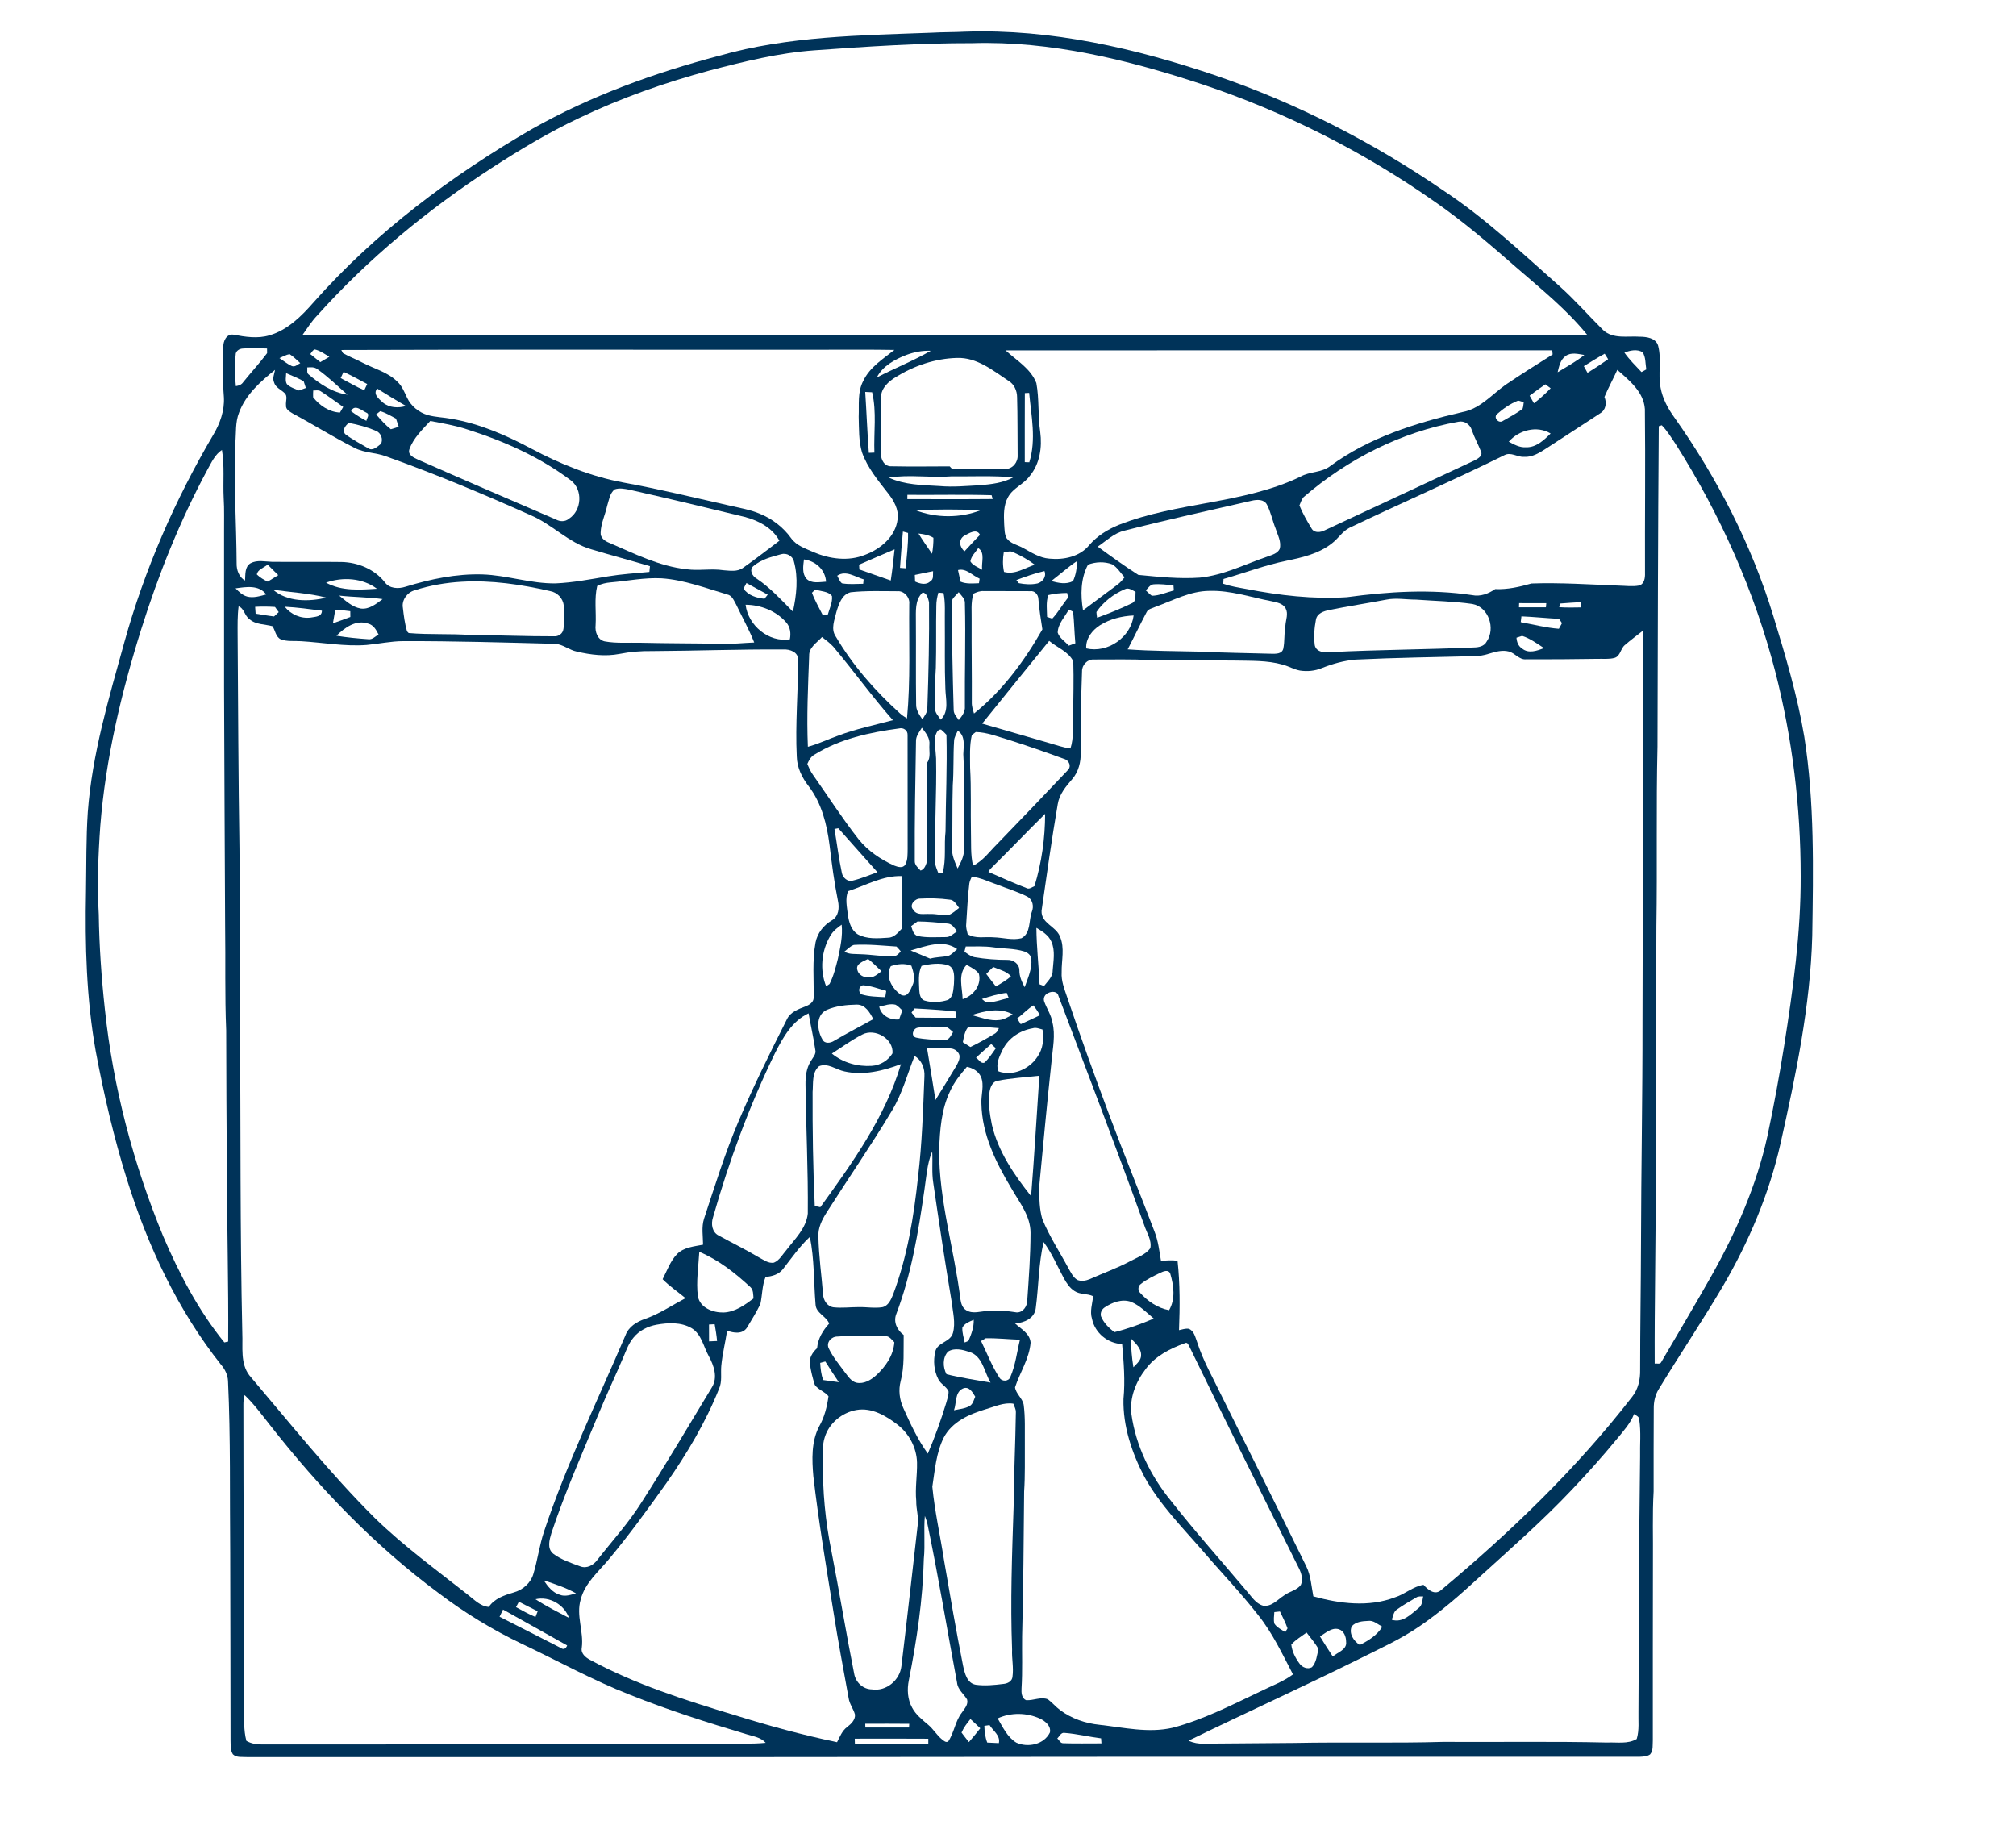 <?xml version="1.0" encoding="UTF-8" ?>
<!DOCTYPE svg PUBLIC "-//W3C//DTD SVG 1.1//EN" "http://www.w3.org/Graphics/SVG/1.1/DTD/svg11.dtd">
<svg width="1045pt" height="957pt" viewBox="0 0 1045 957" version="1.1" xmlns="http://www.w3.org/2000/svg">
<path fill="#FFFFFF" d=" M 0.00 0.00 L 1045.00 0.00 L 1045.00 957.00 L 0.00 957.00 L 0.00 0.00 Z" />
<path fill="#003359" d=" M 500.28 16.41 C 544.84 14.87 588.87 25.09 630.81 39.36 C 672.66 53.68 712.31 74.13 748.76 99.14 C 770.34 113.46 789.16 131.35 808.51 148.44 C 816.42 155.53 823.41 163.55 830.93 171.02 C 836.09 175.88 843.56 174.08 849.94 174.52 C 853.49 174.55 858.29 175.14 859.48 179.15 C 861.40 186.30 859.33 193.82 860.78 201.04 C 861.82 206.60 864.53 211.69 867.82 216.24 C 890.12 247.71 907.99 282.48 919.25 319.43 C 925.53 339.99 931.72 360.67 935.27 381.91 C 940.62 416.01 939.92 450.65 939.39 485.05 C 938.41 521.44 930.87 557.22 922.96 592.62 C 917.06 618.81 906.47 643.79 892.91 666.90 C 882.31 684.83 870.70 702.12 859.88 719.90 C 857.98 722.92 857.18 726.49 857.23 730.04 C 857.15 744.37 857.15 758.70 857.16 773.03 C 856.47 785.02 856.93 797.05 856.80 809.06 C 856.76 840.03 856.70 871.01 856.74 901.99 C 856.57 904.45 857.06 907.33 855.31 909.35 C 853.76 910.43 851.82 910.48 850.02 910.56 C 729.35 910.65 608.68 910.48 488.01 910.65 C 368.02 910.83 248.03 910.66 128.03 910.73 C 125.59 910.53 122.65 911.15 120.71 909.27 C 119.33 907.12 119.61 904.46 119.50 902.04 C 119.49 869.70 119.39 837.37 119.33 805.04 C 119.03 775.29 119.59 745.53 118.19 715.81 C 118.06 712.63 116.62 709.70 114.56 707.33 C 92.04 678.96 76.48 645.63 65.75 611.18 C 58.98 589.50 53.84 567.34 49.65 545.02 C 44.75 517.66 44.03 489.76 44.57 462.03 C 44.80 448.33 44.59 434.61 45.50 420.93 C 47.73 390.87 56.43 361.86 64.43 332.96 C 74.89 295.29 90.66 259.17 110.47 225.50 C 114.02 219.62 116.45 212.83 116.05 205.89 C 115.33 197.26 115.80 188.60 115.76 179.96 C 115.60 176.94 117.35 172.95 120.97 173.45 C 127.11 174.62 133.56 175.64 139.69 173.80 C 149.11 171.03 156.33 163.85 162.62 156.63 C 194.75 120.36 234.00 90.99 275.83 66.83 C 306.18 49.69 339.20 37.78 372.82 28.89 C 408.54 18.70 446.00 18.34 482.83 16.95 C 488.64 16.61 494.47 16.71 500.28 16.41 Z" />
<path fill="#FFFFFF" d=" M 422.09 26.09 C 449.35 24.11 476.65 22.31 504.01 22.37 C 544.67 21.14 584.69 31.01 623.05 43.66 C 665.91 57.94 706.64 78.54 743.62 104.48 C 758.48 114.75 772.17 126.56 785.75 138.42 C 798.63 149.61 812.07 160.37 822.85 173.70 C 600.82 173.74 378.79 173.80 156.76 173.67 C 159.24 170.21 161.50 166.57 164.47 163.49 C 190.95 133.99 221.80 108.57 255.00 86.98 C 269.56 77.56 284.46 68.60 300.16 61.20 C 321.88 50.78 344.71 42.78 367.95 36.51 C 385.74 31.87 403.70 27.41 422.09 26.09 Z" />
<path fill="#FFFFFF" d=" M 122.15 183.93 C 122.09 181.92 124.10 180.70 125.90 180.65 C 130.07 180.26 134.26 180.52 138.43 180.63 C 138.44 181.24 138.45 182.44 138.46 183.04 C 134.56 188.22 130.16 193.00 126.09 198.04 C 125.23 199.40 123.78 199.91 122.26 200.15 C 121.68 194.77 121.57 189.30 122.15 183.93 Z" />
<path fill="#FFFFFF" d=" M 160.84 183.54 C 161.53 182.67 162.02 181.47 163.18 181.12 C 165.97 181.72 168.28 183.54 170.73 184.91 C 169.16 185.84 167.60 186.78 166.03 187.70 C 164.28 186.33 162.56 184.93 160.84 183.54 Z" />
<path fill="#FFFFFF" d=" M 176.92 181.40 C 260.28 181.09 343.65 181.35 427.02 181.26 C 439.21 181.33 451.41 181.13 463.61 181.37 C 457.71 186.08 450.84 190.31 447.51 197.39 C 444.41 203.09 445.38 209.78 445.11 216.00 C 445.30 222.16 445.05 228.48 446.82 234.45 C 449.64 242.45 455.17 249.05 460.31 255.65 C 463.31 259.45 465.98 264.05 465.29 269.08 C 464.27 278.07 456.49 284.55 448.47 287.55 C 439.86 291.09 430.09 289.75 421.72 286.20 C 417.57 284.32 412.83 282.85 410.08 278.95 C 405.99 273.27 400.25 268.86 393.77 266.25 C 388.74 264.11 383.31 263.27 378.03 262.02 C 359.74 257.91 341.51 253.45 323.06 250.09 C 306.31 246.98 290.35 240.51 275.37 232.52 C 262.34 225.59 248.59 219.59 233.97 217.07 C 229.93 216.32 225.78 216.25 221.80 215.16 C 217.18 213.82 213.10 210.55 211.03 206.18 C 209.65 203.27 208.46 200.16 206.06 197.92 C 201.07 192.87 193.95 191.15 187.83 187.94 C 184.54 186.18 181.01 184.89 177.78 183.04 C 177.56 182.63 177.13 181.81 176.92 181.40 Z" />
<path fill="#FFFFFF" d=" M 469.82 183.97 C 473.86 182.48 478.16 181.62 482.48 181.82 C 473.48 187.02 463.74 190.86 454.50 195.64 C 457.58 189.68 463.81 186.31 469.82 183.97 Z" />
<path fill="#FFFFFF" d=" M 521.25 181.62 C 615.70 181.53 710.15 181.60 804.61 181.58 C 804.66 182.12 804.76 183.18 804.81 183.72 C 796.62 188.86 788.44 194.02 780.43 199.43 C 773.25 204.56 767.02 212.02 757.91 213.61 C 733.90 219.20 709.67 226.75 689.59 241.53 C 685.10 245.10 678.92 244.29 674.09 247.08 C 644.46 261.30 610.36 260.07 579.99 272.03 C 574.19 274.38 568.71 277.78 564.60 282.55 C 559.73 288.59 551.34 290.30 543.96 289.56 C 538.87 289.19 534.52 286.31 530.17 283.93 C 527.35 282.40 523.81 281.78 521.83 279.04 C 520.59 276.89 520.75 274.30 520.53 271.92 C 520.30 267.10 520.09 261.92 522.57 257.59 C 525.16 252.89 530.67 251.01 533.75 246.72 C 539.02 240.44 540.25 231.79 539.20 223.88 C 537.93 215.50 538.74 206.93 537.20 198.57 C 534.33 191.06 526.92 186.82 521.25 181.62 Z" />
<path fill="#FFFFFF" d=" M 842.02 182.77 C 844.91 181.60 848.64 180.82 851.43 182.56 C 853.17 185.15 852.83 188.51 853.36 191.48 C 852.74 191.82 851.50 192.51 850.87 192.85 C 847.80 189.60 844.61 186.44 842.02 182.77 Z" />
<path fill="#FFFFFF" d=" M 811.52 184.54 C 814.34 182.44 818.07 183.48 821.24 183.98 C 816.98 187.46 812.07 190.05 807.41 192.94 C 808.13 189.92 808.82 186.46 811.52 184.54 Z" />
<path fill="#FFFFFF" d=" M 144.86 185.62 C 146.57 184.83 148.25 183.87 150.13 183.56 C 152.16 184.87 153.86 186.61 155.65 188.22 C 154.27 188.89 152.90 190.45 151.23 189.72 C 148.93 188.66 146.96 187.01 144.86 185.62 Z" />
<path fill="#FFFFFF" d=" M 820.98 189.78 C 824.56 187.59 828.11 185.34 831.80 183.33 C 832.25 184.04 833.13 185.47 833.58 186.19 C 830.07 188.64 826.53 191.01 822.89 193.25 C 822.23 192.10 821.59 190.94 820.98 189.78 Z" />
<path fill="#FFFFFF" d=" M 464.42 195.38 C 473.89 189.53 484.87 185.81 496.04 185.53 C 506.26 185.15 514.56 191.93 522.60 197.28 C 525.68 199.03 527.22 202.51 527.22 205.97 C 527.52 215.95 527.38 225.95 527.50 235.93 C 527.72 239.59 524.96 243.05 521.19 243.09 C 512.02 243.34 502.84 243.06 493.66 243.21 C 493.32 242.84 492.63 242.10 492.28 241.73 C 482.20 241.76 472.11 241.90 462.03 241.69 C 458.53 241.85 456.46 238.23 456.72 235.08 C 456.86 225.38 456.22 215.67 456.67 205.97 C 456.71 201.09 460.61 197.73 464.42 195.38 Z" />
<path fill="#FFFFFF" d=" M 159.23 190.45 C 161.03 190.34 163.03 190.12 164.53 191.36 C 170.11 195.28 174.97 200.12 180.11 204.58 C 172.40 203.45 165.68 199.02 159.91 194.02 C 158.84 193.20 159.48 191.60 159.23 190.45 Z" />
<path fill="#FFFFFF" d=" M 142.58 191.71 C 142.20 193.83 141.12 196.03 142.05 198.15 C 142.75 200.80 145.51 201.86 147.34 203.58 C 149.38 205.18 147.99 207.96 148.26 210.12 C 148.03 212.32 150.33 213.41 151.88 214.40 C 162.64 220.16 172.97 226.69 183.87 232.19 C 188.93 234.81 194.85 234.52 200.11 236.54 C 225.44 245.59 250.29 255.96 274.85 266.95 C 286.12 271.64 294.67 281.37 306.57 284.74 C 316.64 287.78 326.81 290.47 336.90 293.46 C 336.80 294.45 336.70 295.44 336.61 296.44 C 329.40 297.13 322.15 297.58 315.00 298.76 C 306.04 300.23 297.09 302.00 288.00 302.38 C 275.17 302.57 262.83 298.14 250.05 297.73 C 236.52 297.34 223.12 300.14 210.25 304.10 C 206.50 305.31 201.82 305.18 199.36 301.65 C 194.01 294.98 185.52 291.49 177.09 291.29 C 165.07 291.12 153.05 291.33 141.03 291.20 C 137.34 291.11 133.34 290.09 129.90 291.93 C 126.77 293.80 127.25 297.79 127.02 300.91 C 123.89 299.18 122.55 295.42 122.65 291.99 C 122.55 271.26 121.10 250.55 121.95 229.82 C 122.48 224.46 121.87 218.89 123.94 213.78 C 127.40 204.51 135.04 197.73 142.58 191.71 Z" />
<path fill="#FFFFFF" d=" M 838.33 191.71 C 844.53 197.15 852.04 203.13 852.63 212.04 C 852.95 240.38 852.59 268.72 852.69 297.06 C 852.79 299.47 852.36 302.72 849.64 303.49 C 846.18 304.14 842.64 303.61 839.16 303.54 C 824.06 302.96 808.92 301.91 793.83 302.44 C 787.69 304.20 781.45 305.62 775.02 305.34 C 771.49 307.75 767.38 309.36 763.03 308.45 C 741.50 305.27 719.61 306.62 698.14 309.54 C 680.68 310.66 663.15 308.60 646.03 305.28 C 642.01 304.54 637.95 303.92 634.08 302.57 C 634.11 301.95 634.18 300.72 634.21 300.10 C 645.15 296.96 655.83 292.88 667.01 290.62 C 675.24 288.93 683.82 286.90 690.52 281.54 C 693.73 279.09 695.86 275.38 699.55 273.54 C 726.23 260.79 753.36 248.98 779.87 235.89 C 783.22 234.14 786.53 237.01 789.96 236.79 C 794.26 237.08 798.03 234.67 801.49 232.44 C 810.78 226.33 820.16 220.36 829.44 214.23 C 832.44 212.50 832.96 208.77 831.67 205.76 C 833.68 200.98 836.19 196.43 838.33 191.71 Z" />
<path fill="#FFFFFF" d=" M 148.33 193.43 C 151.41 194.70 154.48 196.00 157.41 197.59 C 157.78 198.76 158.16 199.93 158.54 201.10 C 157.35 201.53 156.16 201.97 154.97 202.41 C 152.82 201.46 150.38 200.84 148.70 199.07 C 147.71 197.36 148.32 195.29 148.33 193.43 Z" />
<path fill="#FFFFFF" d=" M 178.09 192.75 C 182.28 194.63 186.25 196.96 190.34 199.05 C 189.83 200.12 189.32 201.20 188.82 202.28 C 184.60 200.48 180.67 198.08 176.60 195.98 C 177.10 194.90 177.60 193.83 178.09 192.75 Z" />
<path fill="#FFFFFF" d=" M 792.89 205.11 C 795.56 203.08 798.26 201.08 801.05 199.21 C 801.74 199.72 803.11 200.74 803.79 201.26 C 801.08 204.04 798.22 206.68 795.12 209.02 C 794.36 207.71 793.62 206.42 792.89 205.11 Z" />
<path fill="#FFFFFF" d=" M 198.47 208.64 C 196.45 206.77 193.12 204.27 195.54 201.42 C 200.46 204.51 205.41 207.55 210.45 210.42 C 206.44 211.63 201.80 211.40 198.47 208.64 Z" />
<path fill="#FFFFFF" d=" M 464.46 201.64 C 479.28 200.96 494.15 201.53 508.99 201.34 C 513.17 201.36 517.37 201.16 521.53 201.69 C 514.19 203.65 506.55 203.70 499.02 204.20 C 487.49 204.19 475.71 204.56 464.46 201.64 Z" />
<path fill="#FFFFFF" d=" M 162.37 202.39 C 163.59 202.49 165.00 202.02 166.11 202.73 C 170.16 205.28 173.98 208.19 177.91 210.92 C 177.34 211.89 176.78 212.86 176.22 213.84 C 170.64 213.57 165.67 210.20 162.32 205.91 C 162.26 204.73 162.28 203.56 162.37 202.39 Z" />
<path fill="#FFFFFF" d=" M 448.50 203.15 C 449.40 203.19 451.19 203.28 452.08 203.32 C 454.52 213.60 452.86 224.17 453.25 234.60 C 452.28 234.63 451.33 234.67 450.37 234.71 C 449.58 224.20 449.18 213.67 448.50 203.15 Z" />
<path fill="#FFFFFF" d=" M 531.23 203.74 C 531.79 203.71 532.90 203.66 533.46 203.63 C 534.58 215.55 537.21 227.85 533.54 239.62 C 532.96 239.60 531.79 239.56 531.20 239.54 C 531.21 227.61 531.16 215.68 531.23 203.74 Z" />
<path fill="#FFFFFF" d=" M 462.75 209.86 C 463.37 207.55 465.86 207.11 467.90 206.93 C 484.57 207.50 501.28 207.14 517.97 207.31 C 520.44 207.19 522.05 209.52 522.17 211.78 C 522.45 216.27 522.88 220.95 521.29 225.27 C 519.25 225.93 517.18 226.56 515.02 226.49 C 499.70 226.53 484.38 226.33 469.06 226.45 C 465.94 226.66 463.02 224.19 462.73 221.08 C 462.39 217.35 462.40 213.58 462.75 209.86 Z" />
<path fill="#FFFFFF" d=" M 775.69 214.90 C 779.01 211.93 782.79 209.27 786.94 207.63 C 787.67 207.83 789.12 208.24 789.84 208.45 C 789.63 209.61 789.64 210.84 789.20 211.95 C 786.03 214.31 782.53 216.17 779.11 218.12 C 777.15 219.65 774.25 217.06 775.69 214.90 Z" />
<path fill="#FFFFFF" d=" M 466.21 212.95 C 466.63 210.28 469.51 209.08 471.95 209.30 C 485.97 209.47 500.00 209.62 514.02 209.55 C 516.20 209.24 518.44 210.45 519.25 212.53 C 520.04 215.82 520.31 219.57 518.33 222.52 C 513.98 223.66 509.46 223.20 505.03 223.27 C 493.69 223.31 482.34 223.12 471.01 223.22 C 465.88 223.25 465.01 216.74 466.21 212.95 Z" />
<path fill="#FFFFFF" d=" M 181.99 213.14 C 183.76 209.19 187.59 212.84 190.07 213.97 C 191.86 214.81 190.09 216.82 189.93 218.14 C 187.15 216.70 184.52 214.98 181.99 213.14 Z" />
<path fill="#FFFFFF" d=" M 194.98 214.80 C 195.51 214.38 196.58 213.54 197.11 213.12 C 200.02 213.96 202.61 215.57 205.27 216.98 C 205.75 218.39 206.22 219.80 206.69 221.21 C 205.32 221.63 203.96 222.06 202.60 222.49 C 199.74 220.27 197.35 217.53 194.98 214.80 Z" />
<path fill="#FFFFFF" d=" M 212.19 232.92 C 214.26 227.07 218.93 222.67 223.04 218.20 C 229.45 219.42 235.93 220.48 242.14 222.56 C 261.24 228.61 279.86 236.89 295.92 249.00 C 302.23 253.87 301.60 264.62 294.91 268.86 C 292.94 270.55 290.27 270.42 288.08 269.23 C 264.28 259.00 240.49 248.76 216.79 238.30 C 214.66 237.23 211.25 235.99 212.19 232.92 Z" />
<path fill="#FFFFFF" d=" M 675.72 257.67 C 698.47 238.01 726.27 223.86 755.98 218.60 C 759.02 217.95 762.03 219.93 762.89 222.87 C 764.22 226.73 766.22 230.32 767.72 234.11 C 768.65 236.25 766.18 237.64 764.63 238.50 C 738.71 250.69 712.70 262.72 686.75 274.84 C 684.61 275.94 681.42 276.43 679.94 274.06 C 677.58 270.18 675.28 266.20 673.56 261.98 C 674.19 260.51 674.66 258.91 675.72 257.67 Z" />
<path fill="#FFFFFF" d=" M 178.90 224.97 C 177.27 222.87 179.09 220.52 180.81 219.19 C 185.59 220.10 190.35 221.35 194.83 223.32 C 197.44 224.19 198.79 227.76 197.45 230.08 C 195.65 231.44 193.28 233.95 190.90 232.38 C 186.85 230.00 182.62 227.84 178.90 224.97 Z" />
<path fill="#FFFFFF" d=" M 859.83 220.91 L 861.39 220.43 C 864.28 223.39 866.43 226.99 868.74 230.42 C 891.73 266.75 909.46 306.49 920.22 348.14 C 929.08 382.70 933.41 418.40 933.39 454.07 C 933.51 483.52 929.42 512.76 924.86 541.79 C 922.34 557.62 919.45 573.39 916.10 589.07 C 910.49 614.51 899.89 638.58 887.16 661.22 C 878.64 676.28 869.79 691.16 861.04 706.10 C 860.43 707.27 858.77 706.50 857.72 706.78 C 857.57 676.18 858.31 645.61 858.19 615.01 C 858.33 570.03 858.51 525.04 858.60 480.06 C 859.09 449.04 858.43 417.99 859.17 386.98 C 859.32 331.62 859.40 276.26 859.83 220.91 Z" />
<path fill="#FFFFFF" d=" M 782.08 228.93 C 787.31 222.91 796.70 220.40 803.77 224.69 C 800.30 228.14 796.25 232.01 790.98 231.83 C 787.73 232.04 784.83 230.42 782.08 228.93 Z" />
<path fill="#FFFFFF" d=" M 107.51 243.46 C 109.59 239.77 111.36 235.63 115.04 233.21 C 116.44 241.44 115.52 249.80 115.94 258.09 C 116.33 264.05 116.08 270.03 116.14 276.00 C 116.15 302.67 116.15 329.33 116.14 356.00 C 116.31 397.34 116.46 438.68 116.69 480.02 C 116.96 498.02 116.49 516.03 117.24 534.02 C 117.31 558.00 117.35 581.99 117.65 605.97 C 117.62 635.77 118.50 665.55 118.27 695.35 C 117.77 695.46 116.79 695.68 116.29 695.80 C 102.84 679.27 92.88 660.16 84.53 640.64 C 69.05 603.11 58.60 563.45 54.35 523.05 C 52.58 506.73 51.43 490.35 51.19 473.94 C 50.31 458.66 50.89 443.34 51.98 428.09 C 54.73 393.41 62.77 359.37 73.17 326.25 C 82.13 297.71 93.32 269.81 107.51 243.46 Z" />
<path fill="#FFFFFF" d=" M 460.74 247.56 C 471.39 245.81 482.23 247.77 492.95 246.91 C 503.73 246.99 514.54 246.47 525.29 247.39 C 520.05 250.29 513.99 250.97 508.12 251.50 C 501.09 251.85 494.03 252.58 486.99 251.93 C 478.15 251.41 468.93 251.37 460.74 247.56 Z" />
<path fill="#FFFFFF" d=" M 318.61 253.66 C 321.05 252.78 323.71 253.37 326.19 253.81 C 345.14 258.09 364.05 262.58 382.92 267.19 C 391.13 268.89 399.81 272.57 404.01 280.28 C 397.73 284.94 391.61 289.83 385.19 294.30 C 382.28 296.48 378.41 295.81 375.04 295.57 C 368.69 294.59 362.27 295.94 355.91 295.06 C 341.67 293.52 328.75 286.91 315.77 281.34 C 313.55 280.47 311.12 278.76 311.34 276.06 C 311.50 271.24 313.72 266.79 314.73 262.12 C 315.68 259.21 316.06 255.67 318.61 253.66 Z" />
<path fill="#FFFFFF" d=" M 470.35 256.49 C 484.90 256.62 499.47 256.24 514.01 256.68 C 514.14 257.17 514.42 258.16 514.55 258.66 C 499.81 258.81 485.07 258.69 470.32 258.72 C 470.33 258.16 470.34 257.05 470.35 256.49 Z" />
<path fill="#FFFFFF" d=" M 582.91 275.03 C 604.80 269.43 626.87 264.54 648.90 259.52 C 651.56 258.91 655.14 258.68 656.68 261.47 C 658.74 265.38 659.55 269.80 661.20 273.89 C 662.25 277.33 664.37 280.85 663.33 284.54 C 662.15 286.91 659.38 287.59 657.11 288.43 C 645.48 292.39 634.28 298.17 621.90 299.40 C 611.27 300.15 600.60 298.99 590.05 297.98 C 582.87 293.38 575.90 288.37 569.01 283.33 C 573.47 280.32 577.50 276.27 582.91 275.03 Z" />
<path fill="#FFFFFF" d=" M 474.56 264.45 C 485.82 263.95 497.14 263.97 508.40 264.44 C 497.74 268.62 485.23 268.57 474.56 264.45 Z" />
<path fill="#FFFFFF" d=" M 468.03 275.51 C 468.69 275.69 470.02 276.06 470.69 276.24 C 470.84 282.27 469.94 288.47 469.52 294.56 C 468.51 294.48 467.52 294.41 466.53 294.34 C 466.91 288.05 467.49 281.78 468.03 275.51 Z" />
<path fill="#FFFFFF" d=" M 499.71 277.75 C 502.14 276.51 506.29 273.64 507.99 277.23 C 505.24 279.98 502.65 282.89 499.99 285.72 C 497.37 283.76 496.72 279.69 499.71 277.75 Z" />
<path fill="#FFFFFF" d=" M 468.47 277.10 C 468.79 277.14 469.42 277.22 469.74 277.26 C 470.70 282.76 469.03 288.50 469.22 294.12 L 467.10 294.17 C 467.63 288.48 467.66 282.74 468.47 277.10 Z" />
<path fill="#FFFFFF" d=" M 476.09 276.54 C 478.77 276.82 481.50 277.30 483.84 278.74 C 483.89 281.52 483.63 284.29 483.14 287.03 C 480.72 283.58 478.32 280.11 476.09 276.54 Z" />
<path fill="#FFFFFF" d=" M 503.00 290.97 C 503.42 288.25 505.62 286.30 507.07 284.09 C 510.83 286.49 508.58 291.63 509.11 295.33 C 507.04 294.00 504.29 293.17 503.00 290.97 Z" />
<path fill="#FFFFFF" d=" M 445.32 292.67 C 451.43 289.99 457.56 287.34 463.71 284.74 C 463.15 290.13 462.56 295.53 461.73 300.89 C 456.28 299.04 450.89 297.05 445.46 295.17 C 445.41 294.33 445.36 293.50 445.32 292.67 Z" />
<path fill="#FFFFFF" d=" M 520.30 286.29 C 521.88 286.20 523.59 285.34 525.10 286.19 C 529.08 287.96 532.92 290.09 536.40 292.72 C 531.20 294.36 526.12 298.02 520.44 296.44 C 519.71 293.09 519.75 289.66 520.30 286.29 Z" />
<path fill="#FFFFFF" d=" M 404.90 287.26 C 407.70 286.42 410.92 288.15 411.54 291.05 C 413.88 299.54 412.89 308.54 411.01 317.02 C 405.04 310.99 399.27 304.65 392.17 299.88 C 389.99 298.65 388.21 295.44 390.49 293.45 C 394.51 290.00 399.89 288.60 404.90 287.26 Z" />
<path fill="#FFFFFF" d=" M 416.74 289.97 C 422.70 290.75 427.83 295.29 428.20 301.50 C 424.80 301.66 420.64 302.68 417.97 299.91 C 415.67 297.11 416.36 293.28 416.74 289.97 Z" />
<path fill="#FFFFFF" d=" M 544.92 301.17 C 549.38 297.75 553.57 293.97 558.24 290.83 C 558.26 294.39 557.70 297.96 556.19 301.21 C 552.59 303.07 548.62 302.17 544.92 301.17 Z" />
<path fill="#FFFFFF" d=" M 563.96 292.68 C 567.94 291.19 572.50 290.98 576.50 292.51 C 579.19 294.13 580.83 296.95 582.91 299.23 C 581.79 300.68 580.57 302.06 579.09 303.14 C 573.20 307.57 567.25 311.91 561.39 316.36 C 560.05 308.43 560.09 299.94 563.96 292.68 Z" />
<path fill="#FFFFFF" d=" M 133.14 297.76 C 133.57 295.07 136.89 294.26 138.74 292.64 C 140.54 294.49 142.39 296.30 144.24 298.11 C 142.44 299.26 140.62 300.39 138.78 301.48 C 136.74 300.51 134.76 299.36 133.14 297.76 Z" />
<path fill="#FFFFFF" d=" M 496.58 295.48 C 500.88 294.39 504.11 298.39 507.79 299.94 C 507.71 300.53 507.54 301.70 507.45 302.29 C 504.24 302.41 500.93 302.76 497.89 301.49 C 497.46 299.48 497.01 297.48 496.58 295.48 Z" />
<path fill="#FFFFFF" d=" M 474.20 298.01 C 477.37 297.42 480.51 296.62 483.69 296.07 C 483.46 297.85 484.19 300.22 482.25 301.27 C 480.07 303.48 476.80 302.55 474.34 301.43 C 474.28 300.29 474.24 299.15 474.20 298.01 Z" />
<path fill="#FFFFFF" d=" M 526.83 300.66 C 531.60 298.86 536.43 297.14 541.40 296.00 C 542.53 298.89 540.59 301.49 537.88 302.39 C 534.68 303.11 531.30 302.90 528.11 302.27 C 527.79 301.86 527.15 301.06 526.83 300.66 Z" />
<path fill="#FFFFFF" d=" M 433.99 298.40 C 438.44 295.38 443.30 299.02 447.68 300.31 C 447.62 300.88 447.51 302.02 447.45 302.59 C 443.78 302.63 440.06 303.00 436.43 302.34 C 435.20 301.34 434.70 299.75 433.99 298.40 Z" />
<path fill="#FFFFFF" d=" M 169.01 302.00 C 177.53 298.92 188.02 299.55 195.38 305.16 C 186.54 305.74 177.06 306.45 169.01 302.00 Z" />
<path fill="#FFFFFF" d=" M 316.58 301.86 C 325.37 301.11 334.12 299.28 342.98 299.75 C 354.70 300.55 365.75 304.83 376.92 308.11 C 379.55 308.61 380.47 311.42 381.66 313.48 C 384.74 320.00 388.32 326.30 390.95 333.02 C 385.29 333.24 379.64 333.90 373.97 333.70 C 359.98 333.42 345.98 333.49 331.99 333.15 C 325.79 333.00 319.52 333.56 313.38 332.43 C 309.69 331.55 308.32 327.39 308.73 323.99 C 309.12 317.24 307.96 310.34 309.56 303.71 C 311.74 302.59 314.14 302.06 316.58 301.86 Z" />
<path fill="#FFFFFF" d=" M 239.39 301.52 C 254.75 300.64 270.09 302.93 285.02 306.34 C 288.80 306.96 291.84 310.07 292.25 313.91 C 292.50 317.91 292.67 321.99 292.07 325.97 C 291.78 328.43 289.47 330.03 287.07 329.81 C 272.72 329.85 258.38 329.21 244.03 329.15 C 233.31 328.36 222.53 329.05 211.82 328.12 C 211.61 327.90 211.19 327.45 210.98 327.23 C 209.84 323.28 209.30 319.18 208.85 315.10 C 208.10 311.11 211.04 307.10 214.82 306.00 C 222.76 303.43 231.07 301.99 239.39 301.52 Z" />
<path fill="#FFFFFF" d=" M 386.93 302.20 C 390.59 304.22 394.27 306.21 397.96 308.21 C 397.54 308.74 396.70 309.81 396.28 310.34 C 392.16 309.95 387.89 308.64 385.39 305.12 C 385.77 304.39 386.54 302.93 386.93 302.20 Z" />
<path fill="#FFFFFF" d=" M 593.90 305.98 C 595.09 304.89 596.01 303.21 597.73 302.89 C 601.24 302.56 604.76 303.07 608.26 303.38 C 608.31 304.04 608.41 305.37 608.46 306.03 C 604.67 306.99 601.01 308.75 597.05 308.79 C 595.89 307.97 594.92 306.94 593.90 305.98 Z" />
<path fill="#FFFFFF" d=" M 122.10 304.96 C 127.54 304.19 134.21 303.04 138.00 308.12 C 134.76 308.94 131.37 310.10 128.02 309.18 C 125.62 308.49 123.81 306.69 122.10 304.96 Z" />
<path fill="#FFFFFF" d=" M 141.57 305.68 C 150.79 307.01 160.20 307.45 169.23 309.78 C 160.08 311.92 149.10 312.09 141.57 305.68 Z" />
<path fill="#FFFFFF" d=" M 568.33 317.23 C 571.90 311.93 577.23 307.90 583.08 305.38 C 585.05 304.40 586.92 305.94 588.61 306.77 C 588.41 308.76 589.07 311.58 586.82 312.61 C 580.94 315.50 574.84 317.94 568.69 320.19 C 568.51 319.21 568.39 318.22 568.33 317.23 Z" />
<path fill="#FFFFFF" d=" M 420.89 307.23 C 421.33 306.81 422.20 305.96 422.63 305.54 C 425.47 306.62 429.27 306.33 431.26 308.94 C 431.63 312.29 429.98 315.41 429.10 318.55 C 428.18 318.56 427.26 318.56 426.35 318.57 C 424.48 314.82 422.33 311.18 420.89 307.23 Z" />
<path fill="#FFFFFF" d=" M 440.95 306.97 C 448.94 306.10 457.01 306.42 465.04 306.44 C 468.54 306.06 471.72 309.60 471.32 313.01 C 471.09 332.80 472.03 352.65 470.15 372.38 C 468.83 371.57 467.54 370.71 466.40 369.67 C 453.53 358.03 441.95 344.80 433.15 329.80 C 430.56 325.91 432.62 321.27 433.56 317.19 C 434.77 313.20 436.35 308.08 440.95 306.97 Z" />
<path fill="#FFFFFF" d=" M 504.61 307.71 C 506.27 306.93 508.02 306.21 509.92 306.37 C 517.96 306.43 526.01 306.33 534.06 306.41 C 536.40 306.11 538.16 308.22 538.24 310.42 C 538.68 315.71 539.48 320.97 540.32 326.22 C 531.07 342.53 519.62 358.05 504.88 369.84 C 504.32 367.93 503.66 366.01 503.74 364.00 C 503.82 350.02 503.57 336.05 503.65 322.07 C 503.77 317.27 503.10 312.35 504.61 307.71 Z" />
<path fill="#FFFFFF" d=" M 598.82 314.58 C 608.00 311.25 616.97 306.28 626.97 306.26 C 637.87 305.92 648.30 309.58 658.88 311.57 C 661.61 312.18 664.96 312.63 666.43 315.37 C 667.92 318.15 666.50 321.23 666.31 324.14 C 665.54 328.16 666.04 332.32 665.18 336.32 C 664.43 339.04 661.28 338.88 659.02 338.85 C 646.69 338.48 634.35 338.38 622.04 337.76 C 609.53 337.46 597.00 337.48 584.52 336.58 C 587.86 330.21 590.94 323.71 594.31 317.36 C 595.10 315.57 597.25 315.34 598.82 314.58 Z" />
<path fill="#FFFFFF" d=" M 478.23 307.12 C 480.47 307.24 481.09 310.29 481.57 312.12 C 481.74 330.45 481.33 348.80 480.69 367.12 C 480.73 369.33 479.16 371.05 478.15 372.88 C 476.55 370.50 474.76 368.05 474.89 365.02 C 474.67 350.69 474.87 336.36 474.76 322.03 C 474.81 316.92 474.13 310.99 478.23 307.12 Z" />
<path fill="#FFFFFF" d=" M 486.42 307.16 C 487.09 307.22 488.42 307.35 489.09 307.41 C 490.14 312.56 489.65 317.83 489.76 323.04 C 489.88 334.33 489.58 345.62 490.04 356.89 C 490.16 362.35 492.11 368.71 487.62 373.02 C 486.44 371.17 484.56 369.41 484.67 367.05 C 484.70 360.05 484.59 353.04 485.10 346.06 C 485.41 335.39 485.11 324.71 485.35 314.05 C 485.33 311.70 485.78 309.40 486.42 307.16 Z" />
<path fill="#FFFFFF" d=" M 175.82 308.71 C 183.31 309.53 190.87 309.50 198.34 310.52 C 195.03 312.97 191.39 316.02 186.97 315.41 C 182.56 314.66 179.21 311.37 175.82 308.71 Z" />
<path fill="#FFFFFF" d=" M 493.29 312.89 C 492.96 310.26 495.53 308.75 496.93 306.93 C 498.27 308.71 500.41 310.37 500.16 312.87 C 500.63 330.60 500.01 348.34 500.15 366.08 C 500.42 368.91 498.66 371.19 496.96 373.23 C 495.96 371.60 494.38 370.14 494.35 368.12 C 493.78 349.72 493.48 331.30 493.29 312.89 Z" />
<path fill="#FFFFFF" d=" M 543.39 308.45 C 546.57 307.63 549.86 307.39 553.14 307.35 C 553.27 307.93 553.54 309.09 553.68 309.67 C 550.80 313.24 548.57 317.32 545.43 320.66 C 544.76 320.44 543.43 320.00 542.76 319.78 C 542.70 315.99 542.12 312.11 543.39 308.45 Z" />
<path fill="#FFFFFF" d=" M 718.45 310.83 C 723.60 309.76 728.85 310.81 734.05 310.79 C 743.75 311.51 753.51 311.65 763.15 313.04 C 771.63 314.54 775.37 325.77 770.60 332.57 C 769.37 334.96 766.52 335.56 764.07 335.59 C 739.38 336.69 714.66 336.74 689.98 338.00 C 686.90 338.41 682.28 338.18 681.51 334.40 C 680.98 330.03 681.28 325.50 682.13 321.18 C 682.70 317.90 686.20 316.73 689.05 316.19 C 698.81 314.18 708.67 312.71 718.45 310.83 Z" />
<path fill="#FFFFFF" d=" M 787.44 312.62 C 792.13 312.63 796.83 312.61 801.52 312.64 C 801.45 313.35 801.39 314.07 801.34 314.79 C 796.68 314.81 792.02 314.82 787.37 314.78 C 787.39 314.24 787.42 313.16 787.44 312.62 Z" />
<path fill="#FFFFFF" d=" M 808.70 312.82 C 812.30 312.51 815.91 312.30 819.52 312.09 C 819.54 312.78 819.57 314.15 819.59 314.83 C 815.80 314.93 812.00 314.96 808.22 314.73 C 808.34 314.25 808.58 313.29 808.70 312.82 Z" />
<path fill="#FFFFFF" d=" M 132.25 314.53 C 135.68 314.34 139.12 314.38 142.54 314.59 C 143.19 315.47 143.83 316.37 144.48 317.26 C 143.68 318.02 142.87 318.76 142.07 319.52 C 138.86 319.16 135.69 318.56 132.50 318.08 C 132.41 316.90 132.33 315.71 132.25 314.53 Z" />
<path fill="#FFFFFF" d=" M 386.48 313.45 C 394.27 313.50 402.27 316.60 407.45 322.52 C 409.66 324.92 410.08 328.30 409.42 331.39 C 398.53 333.13 387.79 324.23 386.48 313.45 Z" />
<path fill="#FFFFFF" d=" M 123.17 329.01 C 123.16 324.09 123.05 319.16 123.68 314.28 C 126.63 315.37 126.77 319.17 129.25 320.87 C 132.54 323.84 137.21 323.47 141.23 324.58 C 142.72 326.75 142.87 330.01 145.45 331.32 C 148.81 332.67 152.51 332.07 156.04 332.34 C 167.36 333.01 178.64 335.15 190.01 334.30 C 196.35 333.72 202.62 332.33 209.01 332.30 C 235.35 332.24 261.67 333.02 287.99 333.71 C 291.96 334.09 295.11 336.93 298.97 337.73 C 306.19 339.42 313.75 340.36 321.11 338.94 C 326.67 337.83 332.32 337.38 337.99 337.47 C 360.68 337.35 383.36 336.48 406.06 336.63 C 409.38 336.43 413.76 337.94 413.72 341.91 C 413.73 358.60 412.19 375.30 413.01 392.00 C 413.09 397.77 415.74 403.12 419.24 407.58 C 425.93 416.32 428.63 427.31 430.01 438.03 C 431.16 447.67 432.42 457.30 434.34 466.82 C 435.17 470.50 434.79 475.03 431.14 477.07 C 426.92 479.56 423.71 483.62 422.75 488.48 C 420.99 497.90 421.92 507.54 421.78 517.05 C 421.81 519.50 419.45 520.91 417.43 521.66 C 413.86 523.03 409.80 524.49 407.98 528.15 C 399.13 545.71 390.38 563.33 382.71 581.44 C 375.75 597.79 370.52 614.80 364.94 631.66 C 363.55 636.02 364.40 640.65 364.44 645.13 C 359.79 646.06 354.52 646.42 350.98 649.97 C 347.45 653.64 345.76 658.57 343.48 663.02 C 347.08 666.70 351.37 669.56 355.32 672.84 C 348.41 676.50 341.87 680.94 334.47 683.57 C 330.12 685.00 325.81 687.64 324.19 692.16 C 309.82 725.84 293.64 758.83 282.06 793.63 C 279.62 800.86 278.69 808.50 276.47 815.80 C 275.08 820.58 270.93 824.12 266.20 825.41 C 261.41 826.82 256.31 828.52 253.37 832.89 C 248.87 832.53 245.79 829.05 242.42 826.49 C 226.08 813.59 209.16 801.31 194.23 786.74 C 170.95 763.55 150.46 737.81 129.21 712.80 C 124.49 706.57 125.94 698.27 125.60 690.98 C 124.42 637.67 124.76 584.34 124.44 531.01 C 124.45 500.67 124.31 470.34 124.13 440.00 C 123.54 403.01 123.44 366.01 123.17 329.01 Z" />
<path fill="#FFFFFF" d=" M 147.59 314.48 C 154.04 314.82 160.46 315.70 166.87 316.53 C 166.85 319.76 163.46 319.63 161.10 320.09 C 155.96 320.78 150.80 318.49 147.59 314.48 Z" />
<path fill="#FFFFFF" d=" M 173.78 316.15 C 176.40 316.14 179.00 316.42 181.58 316.79 C 181.59 317.79 181.60 318.79 181.61 319.80 C 178.61 320.92 175.61 322.03 172.58 323.05 C 172.99 320.74 173.40 318.45 173.78 316.15 Z" />
<path fill="#FFFFFF" d=" M 548.25 327.88 C 548.40 323.30 551.93 319.81 554.00 315.97 C 554.56 316.24 555.68 316.79 556.25 317.06 C 556.82 322.49 556.90 327.97 557.41 333.42 C 556.27 333.83 555.14 334.25 554.01 334.66 C 552.07 332.46 549.17 330.77 548.25 327.88 Z" />
<path fill="#FFFFFF" d=" M 570.17 324.08 C 575.37 320.80 581.53 319.30 587.62 319.02 C 586.18 330.35 574.19 338.68 563.05 336.08 C 562.70 331.01 566.11 326.68 570.17 324.08 Z" />
<path fill="#FFFFFF" d=" M 788.28 322.48 C 788.39 321.47 788.51 320.47 788.64 319.47 C 795.15 319.74 801.64 320.43 808.15 320.77 C 808.53 321.32 809.29 322.42 809.67 322.98 C 809.12 323.95 808.58 324.92 808.05 325.91 C 801.36 325.40 794.85 323.68 788.28 322.48 Z" />
<path fill="#FFFFFF" d=" M 174.40 329.52 C 178.64 325.33 184.61 321.02 190.87 323.24 C 193.65 323.93 195.05 326.53 196.23 328.90 C 194.57 329.77 193.12 331.54 191.10 331.33 C 185.52 330.95 179.93 330.42 174.40 329.52 Z" />
<path fill="#FFFFFF" d=" M 842.33 334.28 C 845.27 331.71 848.44 329.41 851.50 326.98 C 851.94 348.64 851.65 370.32 851.65 391.99 C 851.67 438.00 851.46 484.01 851.39 530.03 C 851.44 568.33 850.69 606.62 850.61 644.92 C 850.56 666.62 850.17 688.31 850.17 710.01 C 850.28 714.94 849.18 720.05 846.03 723.97 C 817.21 761.18 783.11 794.00 747.05 824.11 C 743.81 827.06 740.11 823.99 737.90 821.43 C 732.43 822.27 728.28 826.29 723.09 827.91 C 709.48 833.13 694.47 831.21 680.78 827.40 C 679.76 822.17 679.50 816.69 677.12 811.85 C 662.66 782.42 648.00 753.09 633.36 723.76 C 628.88 714.40 623.61 705.35 620.46 695.42 C 619.51 692.95 618.94 689.72 616.13 688.71 C 614.42 688.48 612.78 689.10 611.14 689.43 C 611.61 677.45 611.68 665.39 610.37 653.45 C 607.51 653.07 604.64 653.25 601.80 653.54 C 600.94 648.48 600.38 643.30 598.50 638.48 C 590.83 618.29 582.61 598.31 575.06 578.08 C 567.45 557.71 560.02 537.26 553.09 516.64 C 551.70 512.53 550.02 508.37 550.31 503.94 C 550.18 497.81 552.02 491.30 549.44 485.46 C 547.42 480.06 539.56 478.60 539.90 472.04 C 542.54 453.63 545.13 435.19 548.27 416.86 C 549.07 411.72 552.50 407.63 555.79 403.83 C 559.08 400.03 560.32 394.91 560.20 389.97 C 560.07 375.96 560.37 361.95 560.87 347.96 C 560.80 344.73 563.60 341.69 566.89 341.83 C 576.59 341.89 586.31 341.54 596.00 342.15 C 610.68 342.18 625.36 342.28 640.04 342.38 C 648.37 342.58 656.85 342.19 664.95 344.52 C 667.98 345.32 670.73 347.00 673.84 347.57 C 677.64 348.15 681.61 347.78 685.18 346.29 C 690.75 344.08 696.57 342.43 702.56 341.89 C 723.39 340.88 744.24 340.61 765.09 340.08 C 770.90 340.08 776.24 336.19 782.11 337.69 C 785.34 338.50 787.45 342.03 791.00 341.74 C 803.33 341.77 815.66 341.70 827.99 341.50 C 830.94 341.40 833.99 341.79 836.88 341.01 C 840.03 340.08 839.97 336.10 842.33 334.28 Z" />
<path fill="#FFFFFF" d=" M 786.07 330.53 C 786.80 330.30 788.27 329.83 789.00 329.59 C 793.15 330.89 796.70 333.58 800.33 335.92 C 796.78 337.32 792.23 338.93 788.94 336.11 C 786.97 334.89 786.24 332.72 786.07 330.53 Z" />
<path fill="#FFFFFF" d=" M 419.44 339.89 C 419.26 335.52 423.53 333.08 426.09 330.20 C 428.07 331.76 430.15 333.24 431.87 335.11 C 442.43 347.63 451.98 360.99 462.83 373.28 C 453.24 375.89 443.44 377.85 434.14 381.43 C 428.99 383.23 424.06 385.68 418.77 387.07 C 418.08 371.36 418.86 355.60 419.44 339.89 Z" />
<path fill="#FFFFFF" d=" M 509.11 375.07 C 520.61 360.71 532.27 346.48 543.84 332.17 C 547.95 335.68 553.91 337.74 556.34 342.80 C 556.63 352.18 556.35 361.59 556.26 370.98 C 556.02 376.65 556.66 382.46 554.87 387.95 C 551.12 387.49 547.56 386.19 543.95 385.16 C 532.33 381.81 520.72 378.43 509.11 375.07 Z" />
<path fill="#FFFFFF" d=" M 474.82 383.91 C 474.86 381.34 476.60 379.30 477.86 377.20 C 479.78 379.81 482.16 382.50 481.77 386.00 C 481.53 389.02 482.57 392.59 480.65 395.22 C 480.33 412.57 480.74 429.94 480.27 447.29 C 479.73 448.88 478.97 450.71 477.19 451.23 C 475.86 449.77 474.01 448.31 474.18 446.12 C 474.07 425.39 474.46 404.65 474.82 383.91 Z" />
<path fill="#FFFFFF" d=" M 422.16 391.16 C 435.35 382.94 450.85 379.61 466.06 377.57 C 468.25 376.99 470.55 378.57 470.45 380.90 C 470.51 400.59 470.43 420.30 470.48 439.99 C 470.42 442.72 470.62 445.64 469.26 448.13 C 468.04 450.24 465.30 449.35 463.48 448.64 C 456.48 445.45 449.87 441.04 445.04 434.97 C 436.61 424.24 429.25 412.73 421.39 401.58 C 420.15 399.85 419.28 397.90 418.49 395.94 C 419.33 394.10 420.30 392.17 422.16 391.16 Z" />
<path fill="#FFFFFF" d=" M 484.73 381.71 C 485.29 380.32 485.87 377.92 487.81 378.15 C 488.81 378.96 489.70 379.91 490.60 380.83 C 491.02 397.57 490.22 414.31 490.12 431.05 C 489.30 438.11 490.53 445.34 488.68 452.28 C 488.10 452.34 486.96 452.47 486.38 452.54 C 485.75 450.74 484.83 449.01 484.71 447.09 C 484.35 429.08 485.59 411.10 485.23 393.09 C 485.02 389.30 484.39 385.51 484.73 381.71 Z" />
<path fill="#FFFFFF" d=" M 496.46 378.77 C 500.57 381.32 499.46 386.84 499.34 390.91 C 500.22 407.27 499.68 423.69 499.68 440.07 C 499.85 443.74 498.04 447.02 496.38 450.16 C 494.87 446.60 493.17 442.94 493.49 438.98 C 493.86 428.33 493.54 417.68 493.87 407.03 C 494.45 399.36 494.06 391.65 494.56 383.98 C 494.63 382.08 495.75 380.46 496.46 378.77 Z" />
<path fill="#FFFFFF" d=" M 503.75 380.99 C 504.27 380.60 505.30 379.82 505.81 379.43 C 511.55 379.54 516.93 381.77 522.39 383.32 C 532.16 386.44 541.88 389.77 551.50 393.35 C 554.20 394.02 555.62 397.36 553.33 399.37 C 541.21 412.23 528.96 424.97 516.67 437.68 C 512.76 441.54 509.49 446.29 504.37 448.69 C 503.01 442.90 503.47 436.91 503.29 431.02 C 503.07 420.01 503.49 408.98 502.86 397.97 C 502.87 392.30 502.47 386.56 503.75 380.99 Z" />
<path fill="#FFFFFF" d=" M 514.40 449.35 C 523.63 440.29 532.52 430.90 541.74 421.83 C 541.73 434.51 539.93 447.19 536.22 459.32 C 534.90 459.80 533.50 461.13 532.04 460.30 C 525.40 457.70 518.88 454.81 512.36 451.93 C 512.77 450.89 513.64 450.14 514.40 449.35 Z" />
<path fill="#FFFFFF" d=" M 432.55 429.67 C 433.05 429.58 434.05 429.39 434.55 429.30 C 441.33 436.87 448.01 444.52 454.81 452.07 C 450.56 453.60 446.38 455.41 441.98 456.44 C 439.43 457.24 436.84 454.89 436.40 452.49 C 434.77 444.95 433.87 437.27 432.55 429.67 Z" />
<path fill="#FFFFFF" d=" M 439.59 461.91 C 448.75 458.94 457.51 453.77 467.44 454.09 C 467.48 463.19 467.48 472.29 467.41 481.39 C 465.44 483.46 463.38 486.03 460.24 486.03 C 455.06 486.37 449.42 486.86 444.68 484.30 C 441.21 482.18 440.04 477.94 439.50 474.16 C 439.04 470.10 438.01 465.85 439.59 461.91 Z" />
<path fill="#FFFFFF" d=" M 502.47 457.86 C 502.65 456.61 503.28 455.50 503.75 454.36 C 508.45 454.94 512.72 457.10 517.15 458.62 C 522.29 460.65 527.64 462.21 532.56 464.75 C 535.39 466.34 536.00 469.91 534.81 472.75 C 533.17 477.26 534.41 483.66 529.47 486.29 C 524.76 487.46 519.90 485.95 515.14 485.82 C 510.62 485.39 505.67 486.76 501.60 484.18 C 501.21 482.47 500.63 480.75 500.84 478.99 C 501.37 471.94 501.56 464.87 502.47 457.86 Z" />
<path fill="#FFFFFF" d=" M 473.41 471.54 C 471.05 469.14 474.24 465.70 476.94 465.77 C 481.99 465.49 487.09 465.61 492.11 466.29 C 494.62 466.29 495.77 468.89 497.14 470.58 C 495.50 471.84 493.98 473.33 492.04 474.13 C 488.69 474.70 485.34 473.57 481.98 473.74 C 479.07 473.52 475.16 474.64 473.41 471.54 Z" />
<path fill="#FFFFFF" d=" M 472.30 480.02 C 473.39 479.20 474.50 478.40 475.61 477.60 C 480.81 477.64 485.99 478.14 491.16 478.68 C 493.54 478.76 494.77 481.06 496.12 482.70 C 494.25 483.92 492.53 485.82 490.11 485.70 C 485.36 485.69 480.51 486.12 475.83 485.16 C 473.45 484.60 473.01 481.96 472.30 480.02 Z" />
<path fill="#FFFFFF" d=" M 430.32 485.16 C 431.71 482.68 433.97 480.86 436.28 479.27 C 436.93 485.21 435.55 491.09 434.35 496.87 C 433.22 501.33 432.12 505.88 430.00 510.00 C 429.55 510.29 428.67 510.89 428.23 511.18 C 424.89 502.79 425.76 492.93 430.32 485.16 Z" />
<path fill="#FFFFFF" d=" M 537.22 480.91 C 540.25 482.70 543.50 484.67 544.98 488.05 C 547.11 492.80 546.01 498.14 545.65 503.14 C 545.69 506.41 542.97 508.64 541.17 511.06 C 540.59 510.84 539.43 510.41 538.86 510.19 C 538.43 500.42 537.28 490.69 537.22 480.91 Z" />
<path fill="#FFFFFF" d=" M 437.73 493.22 C 439.29 492.00 440.68 490.41 442.61 489.76 C 449.99 489.30 457.36 490.13 464.72 490.60 C 465.46 491.40 466.22 492.20 466.91 493.07 C 465.96 494.22 464.80 495.59 463.18 495.63 C 457.42 495.82 451.73 494.71 445.98 494.57 C 443.19 494.36 440.21 494.79 437.73 493.22 Z" />
<path fill="#FFFFFF" d=" M 472.02 492.64 C 479.68 490.49 488.94 486.68 496.15 491.93 C 494.67 493.14 493.38 494.75 491.56 495.44 C 488.45 496.10 485.21 495.98 482.14 496.87 C 478.75 495.50 475.43 493.97 472.02 492.64 Z" />
<path fill="#FFFFFF" d=" M 499.92 493.27 C 500.09 492.59 500.43 491.25 500.60 490.57 C 505.38 490.63 510.20 490.30 514.96 491.00 C 520.25 491.78 525.72 491.52 530.87 493.12 C 532.62 493.66 534.46 495.04 534.59 497.02 C 535.08 502.14 532.79 506.96 531.14 511.68 C 529.68 508.94 528.36 506.08 528.40 502.92 C 528.41 499.64 525.25 497.38 522.16 497.51 C 516.47 497.51 510.80 497.08 505.19 496.12 C 503.17 495.75 501.57 494.38 499.92 493.27 Z" />
<path fill="#FFFFFF" d=" M 444.46 502.89 C 443.31 499.45 447.66 498.25 449.97 497.03 C 452.47 498.93 454.61 501.28 456.95 503.38 C 454.90 504.89 452.79 506.99 450.01 506.51 C 447.65 506.67 445.08 505.26 444.46 502.89 Z" />
<path fill="#FFFFFF" d=" M 461.77 500.76 C 465.23 499.62 468.94 499.19 472.42 500.53 C 473.57 503.81 474.60 507.65 472.90 510.92 C 471.84 513.22 470.48 517.11 467.16 515.68 C 462.51 512.65 458.67 506.15 461.77 500.76 Z" />
<path fill="#FFFFFF" d=" M 477.71 500.61 C 482.20 499.59 487.09 498.88 491.54 500.34 C 495.28 501.91 494.55 506.67 494.49 509.95 C 494.12 512.81 494.29 516.68 491.35 518.27 C 487.55 519.46 483.31 519.78 479.46 518.65 C 477.03 518.06 476.62 515.14 476.50 513.04 C 476.39 508.89 475.80 504.47 477.71 500.61 Z" />
<path fill="#FFFFFF" d=" M 501.06 500.08 C 503.31 501.40 505.86 502.51 507.41 504.71 C 508.91 510.63 504.46 516.17 498.99 517.88 C 498.85 511.91 496.32 504.95 501.06 500.08 Z" />
<path fill="#FFFFFF" d=" M 511.23 504.80 C 512.39 503.55 513.60 502.36 514.85 501.20 C 517.93 502.59 521.87 503.37 524.03 506.06 C 521.65 508.10 518.92 509.69 516.25 511.30 C 514.56 509.14 512.85 507.01 511.23 504.80 Z" />
<path fill="#FFFFFF" d=" M 446.63 515.39 C 444.69 514.21 445.03 511.30 447.23 510.66 C 451.41 510.88 455.38 512.48 459.39 513.58 C 459.22 514.66 459.04 515.74 458.88 516.84 C 454.78 516.62 450.58 516.61 446.63 515.39 Z" />
<path fill="#FFFFFF" d=" M 543.47 514.61 C 545.19 513.74 548.13 513.76 548.62 516.10 C 563.55 555.65 578.72 595.12 593.07 634.88 C 594.30 638.82 597.11 642.66 596.28 646.94 C 593.74 650.38 589.46 651.70 585.85 653.68 C 579.09 657.30 571.84 659.85 564.86 662.99 C 562.86 663.82 560.50 664.25 558.45 663.40 C 556.17 662.01 555.06 659.46 553.78 657.25 C 549.24 648.79 543.89 640.73 540.27 631.82 C 538.78 626.71 538.74 621.29 538.58 616.01 C 540.68 594.01 542.70 571.99 545.08 550.02 C 545.65 543.34 547.19 536.55 545.53 529.91 C 544.89 526.00 542.56 522.72 541.26 519.06 C 540.62 517.20 541.69 515.28 543.47 514.61 Z" />
<path fill="#FFFFFF" d=" M 508.98 517.78 C 513.15 516.39 517.43 515.12 521.81 514.59 C 522.08 515.26 522.61 516.58 522.87 517.24 C 518.94 518.08 515.04 519.80 510.97 519.44 C 510.47 519.03 509.48 518.20 508.98 517.78 Z" />
<path fill="#FFFFFF" d=" M 428.47 523.47 C 433.34 521.33 438.83 520.79 444.10 520.69 C 448.53 520.64 450.90 524.78 452.67 528.22 C 445.97 532.00 439.09 535.45 432.49 539.39 C 430.58 540.66 427.51 541.19 426.31 538.75 C 423.54 534.11 422.71 526.21 428.47 523.47 Z" />
<path fill="#FFFFFF" d=" M 455.75 521.77 C 458.50 521.15 461.33 520.04 464.18 520.73 C 465.56 521.45 466.59 522.63 467.71 523.69 C 467.18 525.24 466.63 526.80 466.07 528.36 C 461.49 528.82 456.80 526.50 455.75 521.77 Z" />
<path fill="#FFFFFF" d=" M 527.25 527.90 C 530.10 525.69 532.61 523.06 535.63 521.09 C 536.93 522.67 538.01 524.42 539.11 526.16 C 535.79 527.75 532.47 529.36 529.09 530.83 C 528.63 530.10 527.71 528.63 527.25 527.90 Z" />
<path fill="#FFFFFF" d=" M 472.49 524.85 C 472.87 524.31 473.64 523.22 474.02 522.68 C 481.23 523.04 488.46 523.51 495.64 524.31 C 495.53 525.37 495.42 526.44 495.32 527.52 C 488.42 527.51 481.52 527.56 474.63 527.44 C 473.91 526.57 473.19 525.71 472.49 524.85 Z" />
<path fill="#FFFFFF" d=" M 503.68 526.13 C 510.52 523.97 518.27 522.07 524.97 525.78 C 522.80 526.94 520.69 528.41 518.18 528.67 C 513.18 529.35 508.43 527.32 503.68 526.13 Z" />
<path fill="#FFFFFF" d=" M 401.79 545.71 C 405.85 537.75 410.66 529.12 419.14 525.22 C 420.22 531.47 421.68 537.66 422.59 543.95 C 423.30 546.40 421.25 548.21 420.19 550.16 C 418.00 553.69 417.50 557.96 417.54 562.04 C 417.81 584.36 418.95 606.67 418.73 629.00 C 417.95 636.55 412.10 642.08 407.71 647.82 C 405.67 650.11 404.15 653.20 401.18 654.44 C 398.27 654.98 395.83 652.96 393.41 651.73 C 386.61 647.67 379.49 644.21 372.57 640.40 C 369.09 638.69 368.48 634.44 369.56 631.06 C 377.89 601.78 388.45 573.09 401.79 545.71 Z" />
<path fill="#FFFFFF" d=" M 475.49 532.71 C 479.94 531.80 484.55 532.15 489.08 532.20 C 491.20 531.95 492.57 533.72 494.03 534.92 C 492.93 536.79 491.77 539.47 489.11 539.17 C 484.40 538.84 479.58 538.81 474.97 537.82 C 472.06 537.16 473.10 533.32 475.49 532.71 Z" />
<path fill="#FFFFFF" d=" M 501.67 532.55 C 507.00 531.73 512.42 532.51 517.77 532.88 C 517.35 534.27 516.48 535.42 515.15 536.05 C 511.19 538.42 507.16 540.68 503.00 542.67 C 501.68 541.85 500.38 541.02 499.09 540.18 C 499.62 537.55 500.01 534.74 501.67 532.55 Z" />
<path fill="#FFFFFF" d=" M 535.26 532.98 C 536.99 532.38 538.69 533.20 540.37 533.60 C 541.23 538.45 540.66 543.68 537.73 547.77 C 533.52 554.16 525.02 557.93 517.60 555.31 C 515.93 551.40 518.15 547.36 519.83 543.88 C 522.80 537.95 528.82 534.08 535.26 532.98 Z" />
<path fill="#FFFFFF" d=" M 447.07 536.15 C 453.60 532.78 463.28 538.43 462.63 545.95 C 460.41 549.64 456.29 552.17 451.97 552.44 C 444.59 552.94 436.95 550.82 431.20 546.07 C 436.45 542.71 441.50 538.98 447.07 536.15 Z" />
<path fill="#FFFFFF" d=" M 505.94 548.19 C 508.52 545.79 511.12 543.41 513.80 541.13 C 514.40 541.68 515.59 542.77 516.18 543.32 C 514.42 545.89 512.63 548.49 510.42 550.70 C 508.48 551.62 507.34 549.09 505.94 548.19 Z" />
<path fill="#FFFFFF" d=" M 480.53 543.27 C 484.64 543.21 488.77 542.90 492.86 543.42 C 494.83 543.59 496.68 544.92 497.30 546.84 C 497.70 548.92 496.60 550.81 495.64 552.56 C 492.15 558.47 488.49 564.27 484.90 570.13 C 483.50 561.16 482.02 552.21 480.53 543.27 Z" />
<path fill="#FFFFFF" d=" M 462.46 575.46 C 467.75 566.72 470.30 556.73 474.08 547.32 C 477.84 549.52 479.45 553.80 479.18 558.02 C 478.49 575.34 477.95 592.69 475.89 609.92 C 473.69 630.61 470.30 651.38 462.95 670.94 C 461.87 673.58 460.49 676.84 457.39 677.53 C 453.29 678.19 449.14 677.38 445.01 677.49 C 440.70 677.49 436.38 678.06 432.08 677.59 C 428.82 677.18 426.78 673.91 426.64 670.83 C 425.85 660.87 424.42 650.94 424.23 640.94 C 423.98 636.41 426.09 632.24 428.43 628.52 C 439.69 610.78 451.67 593.50 462.46 575.46 Z" />
<path fill="#FFFFFF" d=" M 437.72 555.31 C 447.57 557.54 457.75 555.02 467.01 551.56 C 458.85 579.09 441.85 602.71 425.23 625.69 C 424.51 625.54 423.06 625.23 422.34 625.07 C 421.44 605.39 421.14 585.67 421.22 565.97 C 421.62 561.47 420.76 555.81 424.60 552.60 C 429.22 550.79 433.35 554.43 437.72 555.31 Z" />
<path fill="#FFFFFF" d=" M 492.47 565.60 C 494.57 560.87 497.84 556.83 501.19 552.94 C 504.18 553.51 507.17 555.18 508.46 558.06 C 510.36 562.54 508.47 567.35 508.72 572.00 C 508.99 587.88 516.19 602.50 524.21 615.83 C 528.33 623.12 534.21 630.16 534.18 638.99 C 534.17 650.69 533.29 662.39 532.48 674.07 C 532.43 677.08 530.30 680.35 526.99 680.23 C 522.00 679.47 516.95 678.89 511.91 679.48 C 508.28 679.62 504.35 681.18 500.97 679.17 C 498.89 678.02 498.17 675.63 497.85 673.45 C 494.67 647.56 486.65 622.26 486.80 595.99 C 487.21 585.68 487.92 575.04 492.47 565.60 Z" />
<path fill="#FFFFFF" d=" M 517.13 560.17 C 524.26 558.76 531.55 558.39 538.76 557.56 C 537.34 578.36 536.16 599.19 534.47 619.98 C 525.69 608.89 517.34 596.82 514.12 582.83 C 512.99 577.28 512.18 571.55 512.94 565.89 C 513.31 563.54 514.44 560.55 517.13 560.17 Z" />
<path fill="#FFFFFF" d=" M 479.12 617.13 C 480.17 610.30 480.49 603.24 483.20 596.80 C 483.57 602.19 482.89 607.63 483.75 613.00 C 486.75 633.63 489.86 654.24 493.32 674.79 C 493.90 680.07 495.41 685.58 493.98 690.84 C 492.70 695.73 485.83 695.63 484.79 700.63 C 483.69 705.32 484.14 710.48 486.35 714.80 C 487.54 717.35 490.50 718.53 491.67 721.10 C 491.82 723.17 491.00 725.15 490.48 727.13 C 487.76 736.05 484.61 744.85 480.94 753.43 C 475.68 746.13 471.87 737.90 468.21 729.72 C 466.24 725.41 465.66 720.47 466.86 715.87 C 468.95 708.06 468.26 699.91 468.43 691.93 C 465.02 689.43 462.95 685.21 464.61 681.03 C 472.38 660.52 476.00 638.75 479.12 617.13 Z" />
<path fill="#FFFFFF" d=" M 405.84 657.80 C 410.30 652.09 414.46 646.04 419.80 641.08 C 422.18 652.59 421.77 664.40 422.75 676.05 C 422.92 680.65 428.25 682.08 429.81 686.02 C 426.53 689.61 423.97 693.82 423.55 698.78 C 421.27 700.86 419.33 703.75 419.83 706.99 C 420.32 710.65 421.24 714.25 422.36 717.77 C 424.13 720.35 427.54 721.25 429.46 723.69 C 428.70 729.15 427.36 734.59 424.58 739.40 C 420.50 747.31 420.87 756.52 421.61 765.14 C 424.35 788.73 428.30 812.16 432.06 835.60 C 434.38 850.48 437.21 865.29 439.89 880.11 C 440.32 883.22 442.41 885.71 443.20 888.70 C 443.39 891.47 441.18 893.52 439.18 895.09 C 436.52 897.02 435.35 900.19 433.89 903.00 C 415.98 899.26 398.29 894.41 380.82 888.97 C 355.19 881.21 329.42 873.09 305.79 860.28 C 303.50 859.05 300.97 856.96 301.57 854.05 C 302.68 845.67 298.53 837.38 300.99 829.07 C 303.22 820.37 310.39 814.52 315.86 807.87 C 326.36 795.28 335.96 781.97 345.47 768.63 C 356.13 753.31 365.80 737.18 372.72 719.80 C 374.42 716.06 373.51 711.89 373.88 707.94 C 374.45 701.79 375.99 695.78 376.91 689.68 C 380.29 690.95 384.89 691.66 387.19 688.13 C 389.62 684.15 392.07 680.12 394.14 675.93 C 395.17 671.26 395.00 666.33 396.84 661.84 C 400.19 661.57 403.69 660.59 405.84 657.80 Z" />
<path fill="#FFFFFF" d=" M 540.96 643.78 C 545.28 649.55 548.04 656.25 551.46 662.55 C 552.85 665.06 554.50 667.58 556.97 669.15 C 559.85 671.08 563.56 670.36 566.63 671.83 C 566.23 675.74 564.81 679.67 566.05 683.59 C 567.54 690.87 574.24 696.38 581.65 696.63 C 582.49 706.09 583.28 715.61 582.35 725.10 C 582.03 739.27 586.75 753.17 593.28 765.59 C 601.17 779.83 612.71 791.49 623.32 803.68 C 632.82 814.84 643.03 825.40 652.06 836.96 C 659.60 846.32 664.68 857.29 670.23 867.86 C 665.16 871.61 659.20 873.75 653.61 876.54 C 638.72 883.61 623.92 891.26 607.91 895.50 C 595.35 898.42 582.50 895.38 569.95 893.98 C 562.64 893.24 555.42 890.78 549.52 886.36 C 547.23 884.67 545.43 882.43 543.16 880.75 C 539.48 879.32 535.67 881.46 531.94 881.22 C 529.51 880.26 529.38 877.25 529.52 875.04 C 530.07 866.04 529.70 857.02 529.82 848.01 C 530.50 823.02 530.60 798.02 530.86 773.02 C 531.42 764.69 531.16 756.33 531.23 747.99 C 531.15 741.37 531.51 734.71 530.63 728.13 C 530.03 724.71 526.58 722.43 526.15 719.05 C 528.70 711.31 533.56 704.17 534.22 695.89 C 533.85 691.16 529.26 688.83 526.16 685.96 C 530.89 685.62 536.29 683.34 536.89 678.01 C 538.40 666.64 538.32 655.02 540.96 643.78 Z" />
<path fill="#FFFFFF" d=" M 362.48 648.82 C 372.46 653.02 381.02 659.77 388.92 667.06 C 390.59 668.58 390.40 670.94 390.58 673.00 C 385.99 676.43 381.02 680.06 375.05 680.28 C 369.59 680.41 362.91 677.90 361.75 671.91 C 360.77 664.23 362.07 656.49 362.48 648.82 Z" />
<path fill="#FFFFFF" d=" M 601.42 659.71 C 603.03 658.93 605.73 657.83 606.60 660.14 C 608.41 666.32 609.39 673.22 606.00 679.08 C 600.07 678.00 594.90 674.42 590.92 670.02 C 589.68 668.70 589.89 666.40 591.44 665.44 C 594.43 663.01 597.98 661.41 601.42 659.71 Z" />
<path fill="#FFFFFF" d=" M 572.59 677.65 C 576.51 675.03 581.52 673.11 586.21 674.72 C 590.80 676.62 594.31 680.28 598.05 683.43 C 591.44 686.26 584.65 688.71 577.67 690.47 C 574.76 688.31 572.06 685.62 570.68 682.21 C 570.25 680.41 571.10 678.64 572.59 677.65 Z" />
<path fill="#FFFFFF" d=" M 498.84 688.16 C 499.98 685.88 502.55 685.00 504.73 684.04 C 504.88 687.86 503.50 691.55 502.01 694.99 C 501.52 695.20 500.55 695.63 500.06 695.84 C 499.59 693.29 498.69 690.77 498.84 688.16 Z" />
<path fill="#FFFFFF" d=" M 340.41 686.59 C 346.39 685.53 353.06 685.22 358.47 688.39 C 363.66 691.51 364.62 697.93 367.37 702.85 C 370.04 707.74 372.23 713.93 368.98 719.12 C 356.95 738.99 345.15 759.02 332.61 778.58 C 325.91 789.27 317.37 798.61 309.62 808.52 C 307.65 811.21 304.18 813.18 300.83 811.88 C 296.00 810.10 290.93 808.44 286.78 805.31 C 283.44 802.66 284.82 798.02 285.84 794.58 C 292.80 773.68 301.71 753.52 310.13 733.19 C 314.26 723.11 318.94 713.27 323.19 703.25 C 324.65 699.82 325.90 696.21 328.35 693.32 C 331.32 689.63 335.80 687.42 340.41 686.59 Z" />
<path fill="#FFFFFF" d=" M 367.52 686.51 C 368.49 686.45 369.47 686.39 370.45 686.34 C 370.95 689.23 371.44 692.12 371.70 695.06 C 370.66 695.10 368.58 695.19 367.54 695.24 C 367.51 692.32 367.50 689.42 367.52 686.51 Z" />
<path fill="#FFFFFF" d=" M 434.07 692.75 C 442.31 692.11 450.61 692.39 458.87 692.52 C 460.99 692.42 462.25 694.39 463.59 695.71 C 463.12 702.57 458.95 708.51 453.99 712.99 C 451.31 715.35 447.80 717.41 444.09 716.69 C 441.15 716.07 439.58 713.27 437.84 711.12 C 434.94 707.15 431.70 703.33 429.58 698.86 C 428.11 695.78 430.98 692.71 434.07 692.75 Z" />
<path fill="#FFFFFF" d=" M 508.54 695.06 C 509.14 694.71 510.34 694.00 510.93 693.64 C 516.87 693.50 522.77 694.20 528.70 694.38 C 527.11 700.83 526.39 707.60 523.70 713.73 C 522.76 716.17 519.24 716.17 518.01 713.98 C 514.16 708.05 511.61 701.40 508.54 695.06 Z" />
<path fill="#FFFFFF" d=" M 586.21 693.74 C 588.41 696.12 591.35 698.51 591.48 702.02 C 591.75 704.91 589.23 706.77 587.50 708.67 C 586.69 703.73 586.27 698.74 586.21 693.74 Z" />
<path fill="#FFFFFF" d=" M 614.22 696.18 C 615.59 695.38 616.09 697.28 616.61 698.13 C 635.21 736.49 654.23 774.65 673.28 812.79 C 674.60 815.42 675.56 818.62 674.31 821.46 C 672.26 824.28 668.49 824.80 665.79 826.80 C 662.31 828.96 659.24 832.95 654.69 832.23 C 650.88 831.13 648.75 827.48 646.26 824.70 C 633.16 809.15 619.59 793.97 607.02 777.97 C 596.45 765.05 588.75 749.49 586.45 732.86 C 585.44 724.53 588.75 716.24 593.77 709.72 C 598.73 702.91 606.47 698.95 614.22 696.18 Z" />
<path fill="#FFFFFF" d=" M 491.45 700.53 C 494.77 698.43 499.03 699.57 502.50 700.71 C 509.43 702.89 510.17 711.17 513.46 716.61 C 505.83 715.26 498.15 714.15 490.63 712.27 C 488.69 708.69 488.51 703.59 491.45 700.53 Z" />
<path fill="#FFFFFF" d=" M 425.16 706.39 C 425.82 706.21 427.15 705.85 427.81 705.67 C 430.05 709.30 432.46 712.83 434.80 716.40 C 432.09 716.03 429.38 715.65 426.67 715.28 C 425.67 712.42 425.32 709.40 425.16 706.39 Z" />
<path fill="#FFFFFF" d=" M 494.50 730.94 C 495.88 727.24 494.89 721.76 499.00 719.74 C 502.25 718.21 504.12 721.57 505.52 723.90 C 504.76 725.60 504.37 727.76 502.60 728.76 C 500.14 730.16 497.21 730.33 494.50 730.94 Z" />
<path fill="#FFFFFF" d=" M 126.16 727.96 C 126.12 726.30 126.39 724.66 126.78 723.06 C 131.76 727.81 135.82 733.42 140.09 738.79 C 165.47 771.19 194.26 801.20 227.40 825.74 C 240.92 835.99 255.45 844.85 270.77 852.15 C 289.32 860.92 307.31 870.94 326.46 878.39 C 346.27 886.35 366.63 892.82 387.08 898.91 C 390.51 899.99 394.40 900.45 396.91 903.32 C 389.62 904.04 382.27 903.63 374.96 903.81 C 330.28 903.65 285.66 904.20 241.00 903.87 C 206.00 904.38 170.98 904.07 135.97 904.17 C 133.10 904.24 130.21 903.75 127.71 902.30 C 126.19 896.65 126.62 890.77 126.57 884.99 C 126.45 832.65 126.18 780.31 126.16 727.96 Z" />
<path fill="#FFFFFF" d=" M 510.88 730.43 C 515.59 729.11 520.28 726.75 525.29 727.54 C 525.76 729.00 526.65 730.38 526.58 731.98 C 526.34 748.33 525.53 764.65 525.41 781.00 C 524.58 805.64 523.68 830.31 524.62 854.96 C 524.39 859.62 525.49 864.32 524.84 868.95 C 524.71 871.45 522.22 872.65 520.02 872.80 C 515.31 873.39 510.48 873.87 505.76 873.21 C 501.20 872.38 500.07 867.21 499.22 863.41 C 495.59 845.22 492.49 826.94 489.34 808.67 C 487.38 795.97 484.52 783.37 483.28 770.58 C 484.61 762.02 485.24 753.01 489.18 745.15 C 493.46 736.90 502.43 732.97 510.88 730.43 Z" />
<path fill="#FFFFFF" d=" M 443.94 730.81 C 451.93 729.40 459.30 733.84 465.37 738.51 C 471.32 743.20 475.15 750.44 475.35 758.05 C 475.49 764.70 474.30 771.32 474.95 777.98 C 474.86 782.15 476.29 786.23 475.70 790.41 C 472.90 814.78 470.21 839.17 467.26 863.54 C 466.47 870.84 459.37 876.81 451.97 875.63 C 447.37 875.58 443.60 872.01 442.79 867.60 C 438.58 846.46 435.12 825.17 430.99 804.01 C 427.83 788.54 426.34 772.73 426.59 756.95 C 426.66 752.97 426.21 748.87 427.50 745.03 C 429.70 737.65 436.45 732.14 443.94 730.81 Z" />
<path fill="#FFFFFF" d=" M 847.03 732.89 C 848.07 733.74 849.83 734.23 849.72 735.92 C 850.68 742.24 850.00 748.67 850.15 755.04 C 849.53 799.02 849.59 843.01 849.30 886.99 C 849.16 891.77 849.82 896.67 848.40 901.33 C 843.74 904.10 838.14 902.92 833.01 903.17 C 804.69 902.51 776.35 903.00 748.02 902.83 C 722.37 903.58 696.68 902.87 671.02 903.39 C 655.37 903.52 639.71 903.62 624.06 903.76 C 621.29 903.88 618.56 903.36 616.05 902.23 C 645.54 887.82 675.45 874.29 704.85 859.70 C 715.28 854.44 726.02 849.65 735.67 843.01 C 746.91 835.37 757.15 826.38 767.12 817.17 C 783.17 802.58 799.52 788.26 814.44 772.49 C 822.60 763.93 830.49 755.10 838.01 745.97 C 841.36 741.86 845.06 737.90 847.03 732.89 Z" />
<path fill="#FFFFFF" d=" M 479.41 785.72 C 479.69 786.50 480.25 788.06 480.53 788.85 C 486.36 816.50 490.88 844.41 496.10 872.18 C 496.47 875.79 499.61 877.95 501.31 880.89 C 502.01 883.53 499.96 885.60 498.62 887.61 C 495.13 892.04 494.64 897.96 491.53 902.61 C 490.31 903.35 489.29 902.30 488.38 901.63 C 485.59 899.40 483.83 896.19 481.09 893.93 C 478.00 891.33 474.73 888.74 472.81 885.11 C 470.41 880.80 470.12 875.61 471.11 870.86 C 475.21 850.14 478.37 829.15 478.87 808.00 C 479.62 800.59 478.74 793.13 479.41 785.72 Z" />
<path fill="#FFFFFF" d=" M 281.83 819.11 C 287.52 821.01 293.33 822.87 298.57 825.84 C 295.88 826.58 292.99 827.69 290.23 826.60 C 286.43 825.52 283.95 822.21 281.83 819.11 Z" />
<path fill="#FFFFFF" d=" M 734.06 828.03 C 735.12 827.26 736.46 827.48 737.71 827.43 C 737.24 829.46 737.28 832.00 735.43 833.39 C 731.41 836.60 727.15 841.32 721.43 839.53 C 722.19 837.70 722.31 835.33 724.14 834.19 C 727.32 831.94 730.69 829.98 734.06 828.03 Z" />
<path fill="#FFFFFF" d=" M 277.57 828.89 C 284.85 827.23 292.45 831.65 294.96 838.59 C 289.09 835.50 283.12 832.53 277.57 828.89 Z" />
<path fill="#FFFFFF" d=" M 268.96 830.20 C 272.22 831.82 275.43 833.54 278.71 835.14 C 278.42 835.88 277.85 837.35 277.57 838.09 C 274.06 836.70 270.81 834.76 267.48 833.01 C 267.85 832.31 268.59 830.90 268.96 830.20 Z" />
<path fill="#FFFFFF" d=" M 258.95 837.97 C 259.54 836.72 260.14 835.47 260.75 834.25 C 271.82 840.47 282.94 846.60 293.99 852.86 C 293.37 854.42 292.29 855.26 290.78 854.19 C 280.16 848.81 269.59 843.32 258.95 837.97 Z" />
<path fill="#FFFFFF" d=" M 660.55 835.57 C 661.52 835.45 662.49 835.35 663.48 835.25 C 664.82 838.14 666.35 840.96 667.40 843.99 C 667.11 844.48 666.52 845.46 666.23 845.95 C 664.27 844.64 661.95 843.60 660.62 841.58 C 660.02 839.62 660.50 837.55 660.55 835.57 Z" />
<path fill="#FFFFFF" d=" M 700.70 842.90 C 702.81 840.60 706.10 840.25 709.04 840.14 C 711.93 839.67 714.15 841.90 716.52 843.15 C 713.84 847.57 709.37 850.32 704.87 852.60 C 701.72 850.65 699.03 846.64 700.70 842.90 Z" />
<path fill="#FFFFFF" d=" M 684.19 848.14 C 687.21 846.48 690.14 843.40 693.91 844.42 C 696.65 845.22 697.79 848.34 697.77 850.96 C 698.32 855.08 693.36 856.35 690.87 858.59 C 688.60 855.13 686.33 851.67 684.19 848.14 Z" />
<path fill="#FFFFFF" d=" M 669.36 852.38 C 671.62 849.87 674.59 848.17 677.27 846.16 C 679.36 848.97 681.74 851.62 683.45 854.71 C 682.62 857.88 682.42 861.62 680.06 864.13 C 677.91 865.35 675.11 864.30 673.73 862.40 C 671.54 859.48 669.74 856.04 669.36 852.38 Z" />
<path fill="#FFFFFF" d=" M 517.14 890.67 C 524.02 887.48 532.31 887.64 539.17 890.82 C 541.85 892.11 544.88 894.57 544.24 897.92 C 541.23 904.22 532.79 905.97 526.82 903.23 C 522.15 900.40 519.81 895.19 517.14 890.67 Z" />
<path fill="#FFFFFF" d=" M 498.41 898.01 C 499.53 895.42 501.25 893.17 503.03 891.01 C 504.75 892.57 506.46 894.16 508.13 895.79 C 506.19 898.19 504.29 900.63 502.23 902.94 C 500.93 901.30 499.64 899.68 498.41 898.01 Z" />
<path fill="#FFFFFF" d=" M 448.51 893.44 C 456.11 893.43 463.71 893.38 471.31 893.47 L 471.21 895.37 C 463.66 895.40 456.12 895.37 448.57 895.39 L 448.51 893.44 Z" />
<path fill="#FFFFFF" d=" M 510.25 894.52 C 510.91 894.42 512.25 894.21 512.92 894.11 C 514.74 897.12 518.67 899.49 517.76 903.48 C 515.75 903.40 513.74 903.30 511.74 903.19 C 510.67 900.42 510.31 897.46 510.25 894.52 Z" />
<path fill="#FFFFFF" d=" M 548.03 901.06 C 549.20 899.99 549.96 897.78 551.92 898.18 C 558.26 898.67 564.46 900.22 570.76 901.01 C 570.81 901.66 570.90 902.96 570.94 903.61 C 564.32 903.59 557.68 903.76 551.06 903.53 C 549.59 903.54 549.01 901.83 548.03 901.06 Z" />
<path fill="#FFFFFF" d=" M 443.07 901.17 C 455.78 901.16 468.49 901.10 481.20 901.20 C 481.20 901.85 481.19 903.14 481.19 903.79 C 468.50 903.99 455.82 904.40 443.14 903.70 C 443.12 903.07 443.09 901.80 443.07 901.17 Z" />
</svg>

